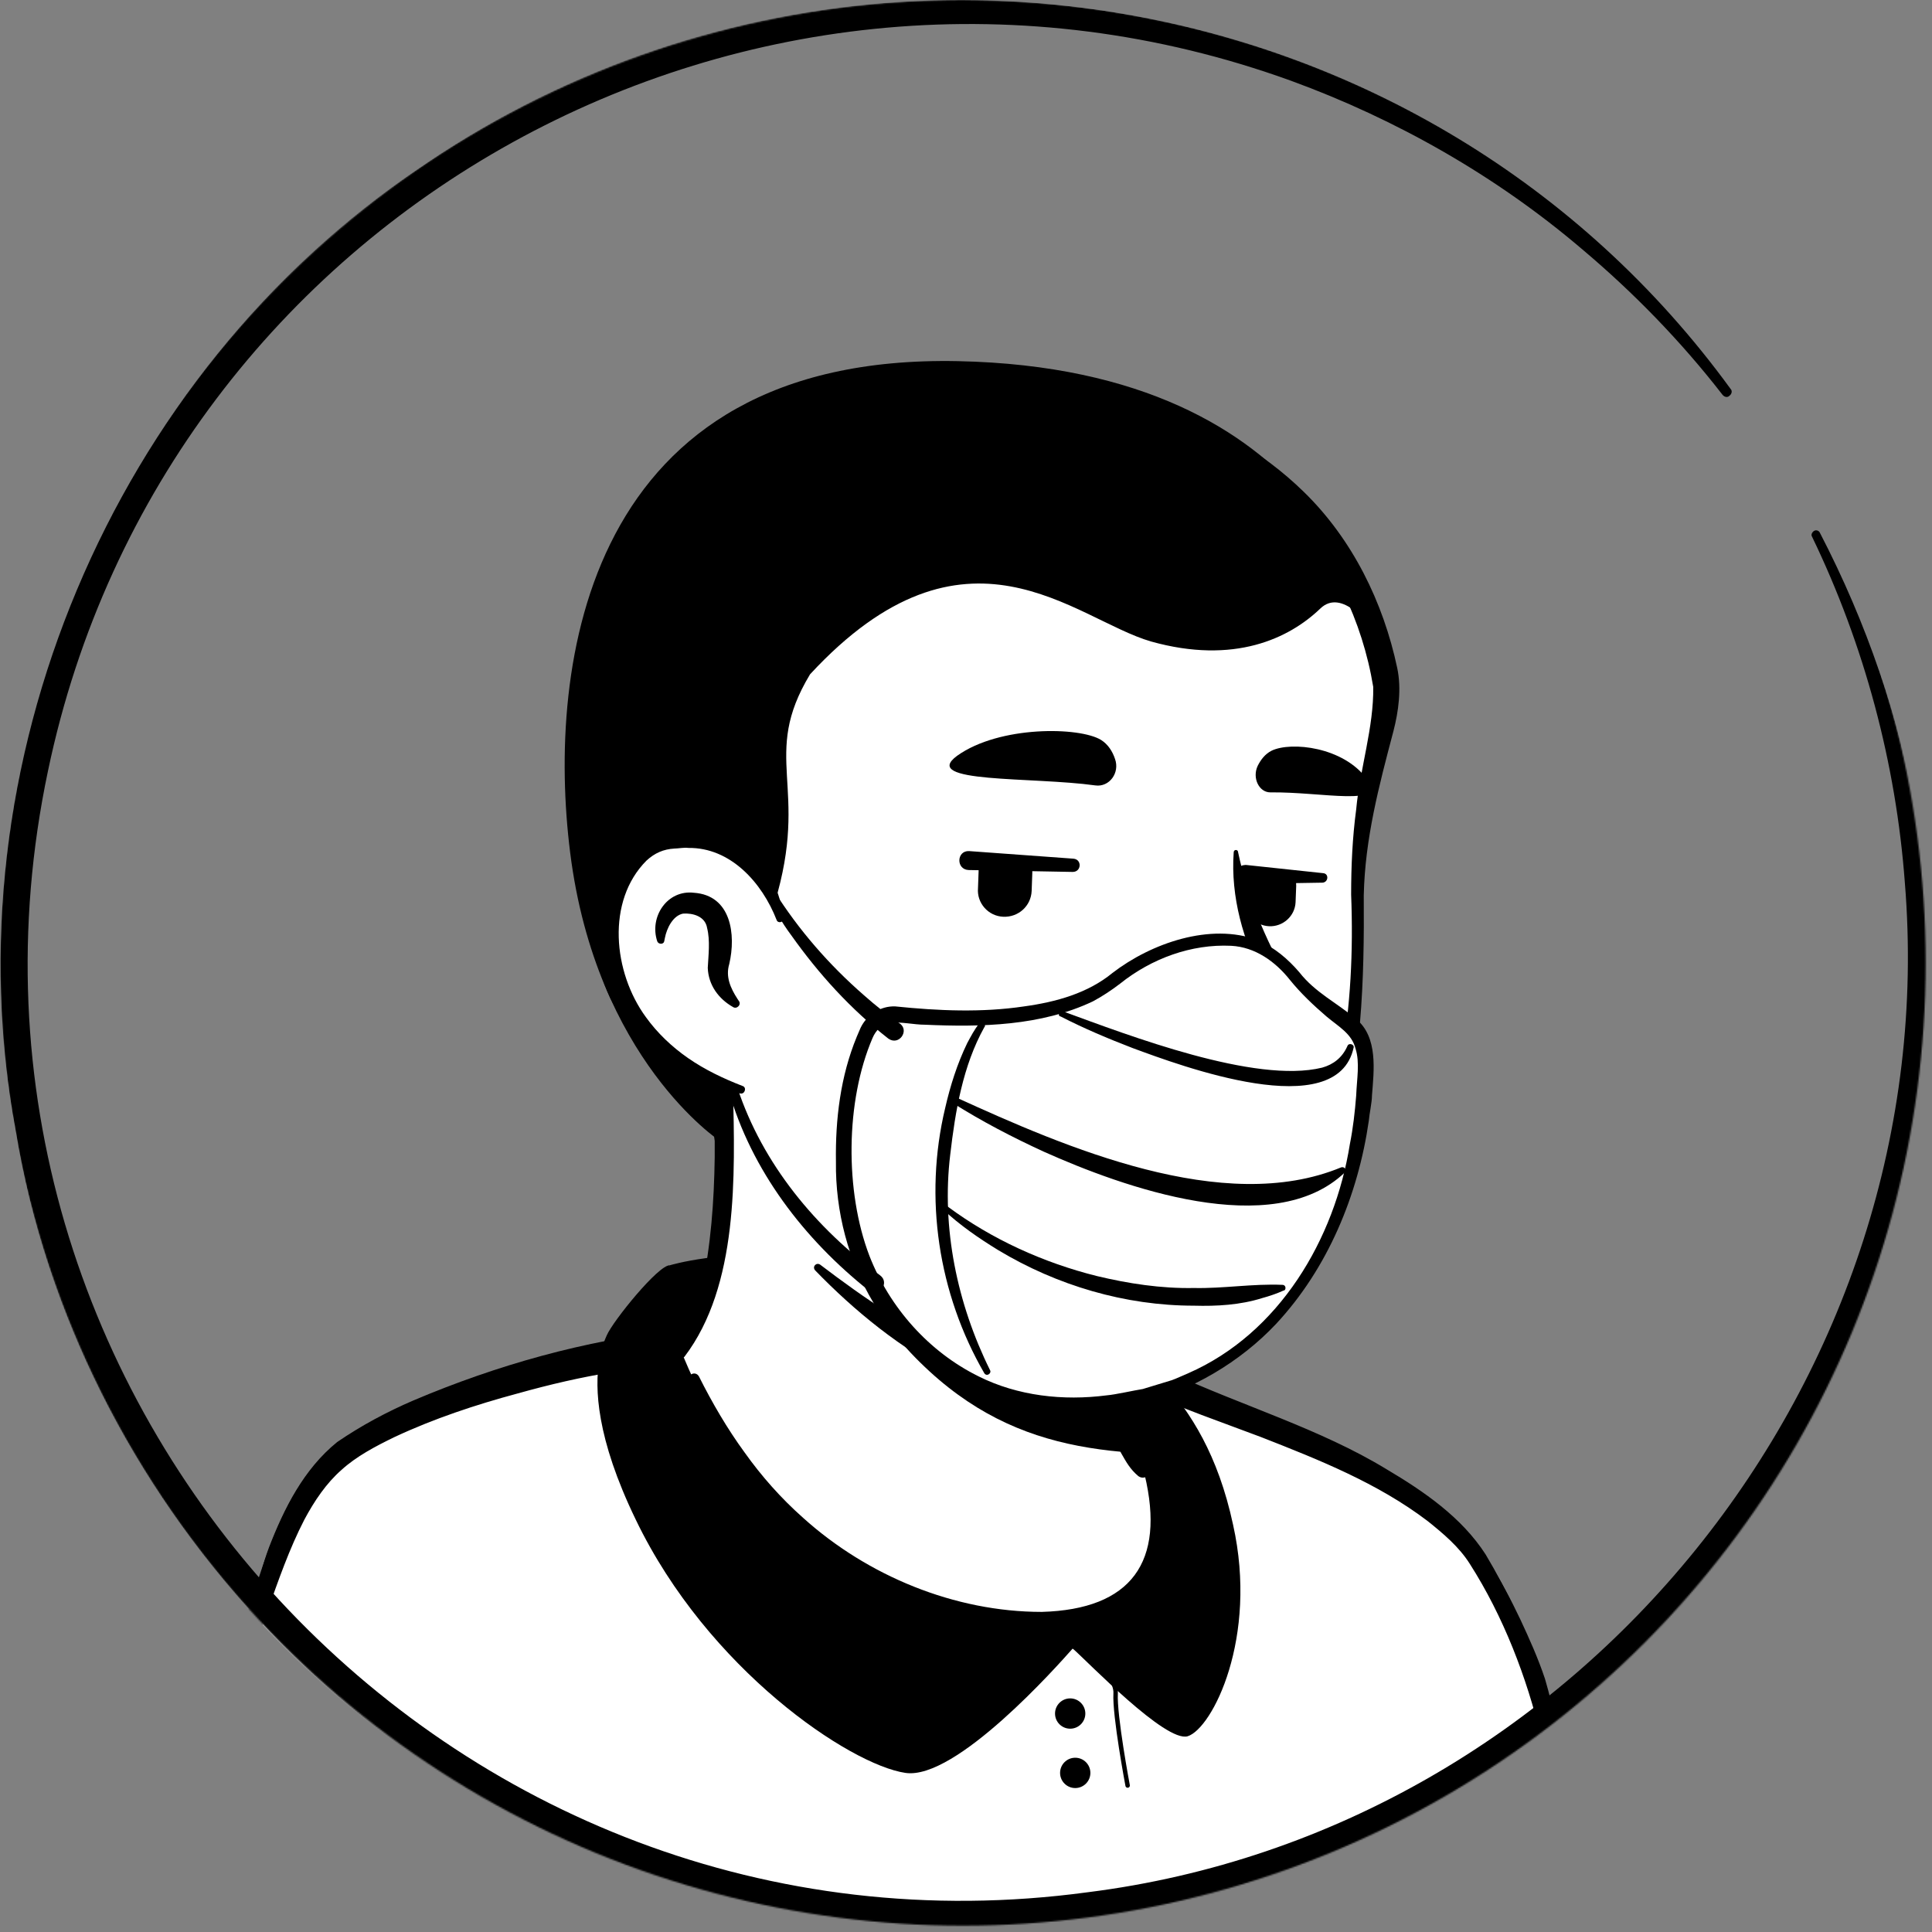 <svg width="1300" height="1300" viewBox="0 0 1300 1300" fill="none" xmlns="http://www.w3.org/2000/svg">
<rect x="0" y="0" width="1300" height="1300" fill="#808080" stroke="none"/>
<g id="Preview">
<mask id="mask0_409_3739" style="mask-type:alpha" maskUnits="userSpaceOnUse" x="0" y="0" width="1296" height="1296">
<circle id="Ellipse 1" cx="647.869" cy="647.869" r="647.869" fill="#D9D9D9"/>
</mask>
<g mask="url(#mask0_409_3739)">
<g id="Body">
<g id="Body_2">
<g id="Revised_Shoulder_1_">
<path id="Vector" d="M1003.04 1182.75C1000.07 1184.87 996.668 1186.99 993.694 1189.12C990.295 1191.24 987.321 1193.37 983.923 1195.07C980.949 1196.76 978.4 1198.46 975.426 1200.16C975.001 1200.59 974.576 1200.59 974.151 1201.01C964.38 1206.96 954.184 1212.48 943.988 1217.58C941.014 1219.28 937.615 1220.98 934.641 1222.26C934.641 1222.26 934.217 1222.68 933.792 1222.68C930.393 1224.38 926.994 1226.08 923.596 1227.78C916.798 1231.18 909.576 1234.15 902.779 1237.12C899.38 1238.82 895.556 1240.1 892.158 1241.37C888.759 1242.65 884.936 1244.35 881.537 1245.62C878.138 1246.9 874.315 1248.59 870.916 1249.87C870.916 1249.87 870.916 1249.87 870.491 1249.87C867.092 1251.14 863.269 1252.42 859.87 1253.69C852.223 1256.24 844.151 1258.79 836.504 1261.34C833.955 1262.19 830.981 1263.04 828.432 1263.89C820.36 1266.44 812.289 1268.56 804.217 1270.26C801.243 1271.11 798.269 1271.54 794.87 1272.39C787.223 1274.09 779.151 1275.78 771.504 1277.48C769.805 1277.91 768.53 1277.91 766.831 1278.33C764.282 1278.76 761.308 1279.18 758.759 1279.61C754.936 1280.03 751.537 1280.88 747.713 1281.31C746.014 1281.73 744.315 1281.73 742.615 1282.16C740.491 1282.58 737.942 1283.01 735.393 1283.01C728.596 1283.86 721.373 1284.71 714.576 1285.56C712.452 1285.98 709.903 1285.98 707.779 1286.41H707.354C704.38 1286.83 701.406 1286.83 698.432 1287.25C695.458 1287.68 692.485 1287.68 689.511 1287.68C687.811 1287.68 685.687 1288.1 683.988 1288.1C680.589 1288.1 677.615 1288.53 674.642 1288.53C670.393 1288.53 666.57 1288.95 662.321 1288.95C658.073 1288.95 654.249 1288.95 650.001 1288.95C647.027 1288.95 644.053 1288.95 641.079 1288.95C461.798 1286.41 300.785 1210.36 185.655 1089.71C185.655 1089.71 185.655 1089.28 185.23 1089.28C172.485 1077.81 183.53 1016.63 234.936 977.974C299.511 929.118 454.151 898.53 454.151 898.53C454.151 898.53 514.053 888.758 736.243 935.066C866.243 962.255 965.23 1001.76 1020.46 1108.82C1031.93 1130.92 1043.4 1164.9 1003.04 1182.75Z" fill="white"/>
<g id="Group">
<path id="Vector_2" d="M737.517 930.392C819.086 946.961 906.177 964.804 973.301 1018.76C995.818 1037.03 1010.69 1063.79 1023.01 1089.71C1028.96 1102.45 1034.9 1115.62 1039.58 1129.64C1042.12 1138.99 1045.95 1149.61 1043.82 1160.65C1043.4 1163.63 1040.85 1167.45 1038.73 1169.58C1028.96 1179.35 1018.33 1185.29 1007.71 1192.94C945.262 1236.27 873.465 1266.86 799.118 1283.01C633.432 1319.12 454.151 1291.08 308.432 1203.99C260.001 1174.67 215.393 1138.99 177.158 1096.93C172.909 1091.83 172.909 1083.33 172.909 1077.81C173.334 1065.07 176.733 1052.75 180.981 1041.27C191.177 1014.93 204.347 988.595 226.863 970.327C243.007 959.281 260.426 949.935 278.269 942.288C334.347 918.497 393.399 901.928 454.151 895.131C459.249 894.706 460.099 901.928 455.001 902.778C396.798 914.673 339.02 932.516 285.066 956.732C265.524 966.503 244.707 975 228.988 990.294C214.118 1006.44 203.497 1026.41 195.001 1046.8C189.478 1059.12 185.654 1078.66 187.354 1088.43C214.118 1120.29 245.556 1148.33 279.543 1172.55C465.622 1302.55 748.138 1311.05 946.112 1202.71C963.955 1192.94 981.373 1181.9 997.942 1170.42C1006.01 1164.9 1014.51 1160.23 1020.88 1153.86C1021.31 1153.43 1020.88 1153.86 1020.88 1154.28C1020.88 1154.71 1020.46 1155.13 1020.46 1155.13C1020.88 1150.03 1019.18 1143.24 1017.06 1136.44C1009.41 1111.8 997.092 1085.88 983.922 1063.37C963.105 1029.8 927.844 1008.56 892.158 991.569C867.517 980.098 841.602 971.177 815.262 962.68C788.922 954.183 762.158 946.961 735.393 940.588C728.596 938.889 730.72 929.118 737.517 930.392Z" fill="black"/>
</g>
</g>
</g>
</g>
<g id="Outfit">
<g id="outfit_2_1_">
<g id="Group_2">
<path id="Vector_3" d="M1144.09 1446.14H69.675C69.675 1446.14 87.093 1271.11 153.368 1131.34C177.583 1080.36 185.655 1005.59 233.662 972.875C282.943 939.313 387.877 912.548 424.413 908.299C444.805 905.75 440.132 904.051 454.577 900.228C459.25 912.973 506.407 1037.87 619.413 1083.76C716.701 1123.27 774.479 1096.93 783.4 1053.17C788.923 1025.13 771.505 979.247 762.583 964.378C757.485 960.13 754.087 953.757 752.387 947.384L748.988 933.365C756.636 931.665 763.858 929.541 771.505 927.417C775.328 928.267 779.577 927.842 782.975 929.966C818.662 949.509 926.145 977.123 982.224 1036.18C1004.32 1059.12 1038.73 1140.69 1044.25 1193.79C1059.97 1339.51 1144.09 1446.14 1144.09 1446.14Z" fill="white"/>
<path id="Vector_4" d="M1150.04 1448.69C831.409 1449.54 384.056 1453.37 70.102 1452.09C66.278 1452.09 63.304 1448.69 63.729 1444.87C67.552 1414.71 72.65 1385.39 78.598 1355.65C94.317 1274.51 118.108 1194.64 153.794 1120.29C168.239 1085.46 175.461 1048.92 192.879 1014.93C203.075 994.542 218.369 975 238.762 963.529C271.474 943.987 307.585 931.667 343.696 920.621C365.363 914.248 387.454 908.301 409.546 904.052C420.592 901.503 431.637 901.928 441.834 897.68C447.356 895.556 457.977 889.183 461.376 897.255C492.389 977.549 552.291 1053.59 635.984 1082.06C679.317 1097.78 754.513 1110.95 776.605 1057.84C783.402 1037.88 777.03 1016.21 771.082 996.242C767.683 986.046 763.435 975.425 758.337 966.928L759.611 968.203C751.964 961.83 747.716 951.634 746.441 942.288L744.317 933.791C743.467 930.392 745.592 926.993 748.99 926.144C756.637 924.869 764.284 922.32 771.932 920.196C776.18 920.196 782.977 921.046 788.5 924.02C835.232 945.686 888.337 961.405 932.945 988.595C958.01 1003.46 983.5 1020.88 999.644 1045.95C1029.38 1095.65 1048.5 1152.16 1054.02 1209.51C1065.92 1291.5 1099.06 1370.1 1146.64 1437.65L1148.34 1439.77L1149.19 1440.62L1149.61 1441.05C1149.61 1441.05 1149.61 1440.62 1150.04 1441.9C1150.46 1444.44 1150.46 1447.42 1150.04 1448.69ZM1138.57 1443.17C1137.72 1444.44 1137.72 1447.42 1138.57 1448.69C1139.42 1449.54 1138.99 1449.12 1138.99 1449.12L1138.57 1448.69L1137.72 1447.42L1136.02 1445.29C1109.25 1404.51 1087.16 1360.75 1071.02 1315.29C1058.27 1281.73 1048.92 1246.9 1043.83 1211.21C1042.13 1198.46 1040 1181.47 1037.03 1169.15C1027.26 1128.37 1011.54 1087.58 989.023 1052.32C981.801 1040.85 971.18 1031.93 960.559 1023.43C926.997 997.941 887.487 982.222 848.402 966.928L808.467 952.059C795.298 946.961 779.579 941.438 771.507 933.366H774.905C767.258 935.915 759.611 938.039 751.964 939.739L756.637 932.091L758.762 940.588C760.461 948.235 762.16 955.033 768.108 960.131C768.533 960.556 768.958 960.98 769.383 961.405C780.853 982.222 787.65 1003.89 791.049 1027.25C798.271 1067.61 772.781 1099.48 733.696 1107.12C679.742 1117.75 615.167 1094.38 570.559 1064.22C514.481 1024.71 474.121 966.078 449.481 902.778L457.128 906.601C453.304 907.876 450.755 909.15 446.932 910.85C443.108 912.974 438.435 914.248 434.186 915.098C434.611 917.647 433.337 910 435.036 920.196C426.964 921.046 420.592 921.471 412.945 923.17C391.278 926.569 369.611 931.667 348.369 937.614C319.905 945.261 291.866 954.608 265.526 966.928C252.356 973.301 239.611 980.098 229.84 989.02C219.644 997.941 211.572 1009.84 204.775 1022.58C184.807 1061.24 175.036 1107.55 154.644 1146.63C112.16 1241.37 88.37 1344.61 76.899 1447.84L70.526 1441.05C378.958 1439.77 825.036 1441.47 1138.57 1443.17Z" fill="black"/>
</g>
<path id="Vector_5" d="M799.121 1168.3C784.252 1172.55 732.422 1118.59 721.801 1109.25C712.03 1120.29 643.206 1198.04 609.219 1192.94C571.834 1187.42 476.246 1123.27 427.814 1022.58C401.049 967.353 400.2 933.791 403.174 915.523C404.448 907.026 406.997 901.503 408.272 898.529C412.52 888.758 443.108 850.947 450.755 851.372V851.797C454.579 892.581 467.749 932.091 489.84 966.503C517.03 1008.56 559.938 1059.12 619.84 1083.33C717.128 1122.84 767.683 1083.76 776.18 1040C781.703 1011.96 771.932 978.823 763.01 963.954C757.912 959.706 754.513 953.333 752.814 946.96L749.415 932.941C757.062 931.242 764.285 929.117 771.932 926.993C774.056 926.143 776.605 925.719 778.729 924.869C780.004 926.568 781.703 928.268 782.978 929.967C800.821 950.359 819.514 978.398 829.71 1025.98C846.703 1102.03 815.69 1163.2 799.121 1168.3Z" fill="black"/>
<path id="Vector_6" d="M720.526 1106.7C720.526 1106.7 751.539 1124.54 750.69 1139.41C749.84 1154.28 758.762 1201.44 758.762 1201.44" stroke="black" stroke-width="3" stroke-miterlimit="10" stroke-linecap="round" stroke-linejoin="round"/>
<path id="Vector_7" d="M720.101 1163.2C725.732 1163.2 730.297 1158.64 730.297 1153.01C730.297 1147.38 725.732 1142.81 720.101 1142.81C714.47 1142.81 709.905 1147.38 709.905 1153.01C709.905 1158.64 714.47 1163.2 720.101 1163.2Z" fill="black"/>
<path id="Vector_8" d="M723.499 1203.14C729.13 1203.14 733.695 1198.57 733.695 1192.94C733.695 1187.31 729.13 1182.74 723.499 1182.74C717.868 1182.74 713.303 1187.31 713.303 1192.94C713.303 1198.57 717.868 1203.14 723.499 1203.14Z" fill="black"/>
<path id="Vector_9" d="M279.969 1446.14L260.852 1288.53" stroke="#544D4D" stroke-width="3" stroke-miterlimit="10" stroke-linecap="round" stroke-linejoin="round"/>
<path id="Vector_10" d="M1022.16 1235C1022.16 1235 1009.41 1266.01 1013.24 1297.03C1017.06 1328.04 1028.11 1373.5 1012.39 1446.14" stroke="#544D4D" stroke-width="3" stroke-miterlimit="10" stroke-linecap="round" stroke-linejoin="round"/>
<path id="Vector_11" d="M450.754 851.372C450.754 851.372 587.976 808.889 779.153 924.444C779.153 924.444 831.832 1066.34 799.12 1088.01C766.408 1109.67 663.597 1111.8 591.8 1088.01C519.578 1064.64 426.963 947.81 450.754 851.372Z" fill="black"/>
</g>
</g>
<g id="Head">
<g id="Head_6_1_">
<g id="Neck_1_3_">
<path id="Vector_12" d="M777.448 1043.4C768.526 1087.16 710.748 1113.5 613.461 1073.99C512.35 1033.2 468.592 935.915 457.546 907.026C517.448 794.869 475.814 717.124 475.814 717.124C613.886 705.229 734.539 866.667 734.539 866.667L753.232 946.536C754.932 953.333 758.33 959.281 763.428 963.529C772.35 979.248 782.971 1015.36 777.448 1043.4Z" fill="white"/>
<g id="Group_3">
<path id="Vector_13" d="M455.423 908.301C463.495 895.98 468.593 881.536 471.992 867.516C478.364 838.203 480.489 808.464 480.913 778.725V767.68C479.639 756.634 475.815 745.163 471.567 734.967C466.044 721.373 486.011 712.876 492.384 726.471C493.234 728.17 493.234 731.144 493.234 732.843C494.508 790.621 497.057 864.967 460.521 912.974C457.972 915.523 452.874 911.699 455.423 908.301Z" fill="black"/>
</g>
<g id="Group_4">
<path id="Vector_14" d="M739.212 865.817C745.585 869.641 747.709 874.739 748.559 879.837C751.108 890.033 750.258 901.079 752.807 911.7C754.931 921.896 761.304 931.667 763.003 942.288C765.128 953.334 771.5 976.7 774.049 988.17C774.899 990.719 773.199 993.693 770.226 994.118C768.526 994.543 767.252 994.118 765.977 993.268C760.454 988.595 757.905 983.922 754.507 977.974C748.984 967.778 745.16 958.432 741.762 946.961C738.788 936.765 740.062 925.719 737.513 915.098C735.389 904.902 729.441 895.131 727.317 884.51C726.043 879.412 725.618 873.889 729.441 867.517C731.99 864.968 736.239 864.118 739.212 865.817Z" fill="black"/>
</g>
<path id="Vector_15" d="M769.802 977.974C688.658 973.725 622.384 948.235 557.809 833.104C612.188 881.111 676.338 899.379 743.887 907.876L752.809 946.961C754.508 953.758 764.704 973.725 769.802 977.974Z" fill="black"/>
<g id="Group_5">
<path id="Vector_16" d="M766.405 962.255C780.85 989.444 789.347 1023.43 780.425 1053.59C773.628 1074.84 754.085 1090.56 732.843 1096.5C683.562 1109.67 626.634 1088.86 582.876 1065.49C528.922 1035.33 488.987 984.771 463.497 929.542C461.798 925.294 467.745 921.895 470.294 926.144C479.216 943.987 489.412 961.405 500.882 977.124C512.353 993.268 525.523 1008.14 540.392 1021.31C583.726 1060.39 642.353 1084.61 700.981 1084.61C761.307 1082.91 784.249 1051.05 770.229 992.418C768.105 983.072 764.706 973.301 760.033 965.229C757.484 961.83 763.856 958.006 766.405 962.255Z" fill="black"/>
</g>
</g>
<path id="Vector_17" d="M930.816 452.026C938.463 487.712 912.973 525.948 912.973 621.111C912.973 718.399 895.129 824.183 821.633 897.68C758.332 960.98 685.685 958.431 600.293 891.732C588.397 882.386 546.763 850.948 536.142 840.327C523.822 828.007 517.025 819.085 511.077 809.739C505.979 801.242 507.254 751.961 500.031 740.49C481.339 709.477 477.515 743.039 453.299 715.85C419.737 679.314 379.378 605.817 399.345 475.817C431.633 265.098 598.593 240.458 722.221 263.824C846.698 287.614 910.424 358.137 930.816 452.026Z" fill="white"/>
<g id="Group_6">
<path id="Vector_18" d="M474.541 753.66C464.77 737.516 452.449 723.072 440.979 708.202C429.508 692.484 420.162 675.915 412.515 658.072C369.181 553.137 375.554 415.915 452.449 327.549C505.129 267.222 588.397 247.255 664.868 251.503C741.338 256.176 820.783 275.719 877.286 330.948C909.998 362.81 930.815 405.294 940.162 449.477C943.136 463.497 941.011 478.791 937.613 491.961C927.842 528.921 918.495 564.183 917.645 602.418C918.07 659.346 916.371 717.549 899.802 772.353C887.907 808.889 873.887 845.425 851.796 877.287C828.855 909.575 794.443 935.49 754.933 943.137C675.489 959.281 601.142 909.15 548.462 854.771C546.338 852.222 549.312 849.248 551.861 850.948C582.024 873.889 613.038 895.131 646.6 909.575C743.462 954.183 823.757 912.974 866.24 819.51C901.926 751.536 912.123 678.039 909.149 601.993C909.149 582.876 909.998 563.758 912.547 544.64C915.096 517.026 924.443 489.412 924.018 462.222C916.796 418.039 896.404 375.555 865.815 342.843C793.168 265.948 653.822 243.431 556.109 278.268C440.979 319.052 409.966 435.033 403.593 545.915C399.345 612.189 418.887 677.189 469.018 722.647L488.985 743.464C495.783 752.81 481.338 763.856 474.541 753.66Z" fill="black"/>
</g>
<path id="Vector_19" d="M524.672 618.562C524.672 618.562 511.502 554.837 449.476 562.484C395.946 569.281 377.254 697.582 498.757 733.268" fill="white"/>
<g id="Group_7">
<path id="Vector_20" d="M493.234 677.614C483.463 672.092 476.666 662.745 476.241 651.275C476.666 642.778 477.94 633.007 475.816 624.51C474.541 616.438 466.045 614.314 459.672 614.739C452.875 616.013 448.626 624.51 447.352 631.307C447.352 631.732 446.927 633.007 446.927 633.431C446.502 635.556 443.103 635.556 442.254 633.431C436.731 616.863 449.051 598.595 466.894 600.719C491.96 602.418 495.358 628.758 490.685 648.726C488.136 657.222 491.535 664.869 496.208 672.092L497.058 673.366C499.182 675.915 495.783 679.314 493.234 677.614Z" fill="black"/>
</g>
<g id="Group_8">
<path id="Vector_21" d="M833.103 573.529C839.476 603.693 851.371 631.732 866.241 658.072C879.411 690.359 845.424 720.947 815.26 719.673C811.862 719.673 811.437 715 814.411 714.15C833.528 708.202 850.947 695.457 853.92 675.915C855.195 669.967 853.496 664.869 850.522 659.771C836.502 633.431 828.005 603.268 830.13 573.529C830.13 571.405 833.103 571.405 833.103 573.529Z" fill="black"/>
</g>
<g id="Group_9">
<path id="Vector_22" d="M522.549 618.987C512.777 593.921 491.536 570.13 463.072 570.555C460.523 570.13 456.274 570.98 453.725 570.98C446.503 571.405 440.555 573.954 435.032 579.052C407.843 606.241 412.516 654.248 434.608 684.411C442.255 695.032 452.026 704.379 463.072 712.026C474.117 719.673 486.438 725.621 499.608 730.719C502.581 731.568 501.307 736.241 498.333 735.817C469.869 729.869 442.679 715.849 423.987 692.483C395.098 657.647 389.15 599.444 423.562 565.457C431.209 558.66 441.83 553.562 452.451 553.562C455.849 553.562 460.947 552.712 464.346 553.562C482.189 554.411 499.183 563.333 510.228 577.353C520 589.248 525.523 603.692 527.222 618.137C527.222 620.686 523.398 621.536 522.549 618.987Z" fill="black"/>
</g>
</g>
</g>
<g id="Mouth">
<g id="Open_Mouth_1_">
<path id="Vector_23" d="M791.044 760.457C791.469 767.255 786.371 779.15 777.024 787.647C729.018 758.333 707.351 773.627 707.351 773.627C690.358 747.712 694.181 712.451 735.39 739.215C763.854 757.908 781.697 760.882 791.044 760.457Z" fill="black"/>
<path id="Vector_24" d="M776.599 788.072C766.403 796.993 751.109 802.516 730.292 794.019C720.521 790.196 712.873 782.549 706.926 774.052C707.351 774.052 728.592 758.758 776.599 788.072Z" fill="white"/>
<path id="Vector_25" d="M799.116 759.183C799.116 759.183 781.273 768.954 735.39 739.64C680.586 704.379 691.632 778.3 730.292 794.019C770.652 810.588 791.469 774.477 791.044 760.882" stroke="black" stroke-width="3" stroke-miterlimit="10" stroke-linecap="round" stroke-linejoin="round"/>
<path id="Vector_26" d="M707.354 774.052C707.354 774.052 729.02 758.758 777.027 788.072" stroke="black" stroke-width="3" stroke-miterlimit="10" stroke-linecap="round" stroke-linejoin="round"/>
</g>
</g>
<g id="Eyes">
<g id="Cynic_1_">
<path id="Vector_27" d="M694.607 586.7C694.607 587.125 694.607 587.549 694.607 587.549L694.182 599.445C693.758 609.641 685.261 617.288 675.065 616.863C664.869 616.438 657.222 607.517 658.071 597.746L658.496 585.85C658.496 583.726 659.346 581.177 660.196 579.478L694.182 581.177C694.182 582.876 694.607 584.576 694.607 586.7Z" fill="black"/>
<path id="Vector_28" d="M872.187 596.046L871.763 607.092C871.338 616.438 863.266 623.66 853.919 623.236C844.573 622.811 837.351 614.739 837.776 605.392L838.2 594.347C838.2 592.222 838.625 590.098 839.475 588.399L871.338 589.673C871.763 591.798 872.187 593.922 872.187 596.046Z" fill="black"/>
<path id="Vector_29" d="M737.09 528.497C746.436 529.771 753.658 520 750.26 510.654C748.56 505.556 745.586 500.883 740.913 497.909C726.469 488.987 672.514 488.137 644.05 508.53C618.56 527.222 694.606 522.549 737.09 528.497Z" fill="black"/>
<path id="Vector_30" d="M854.769 533.17C847.122 533.17 842.449 523.399 846.273 515.327C848.397 511.079 851.371 507.255 855.619 505.131C868.789 498.758 904.05 502.582 919.769 524.249C933.789 543.366 890.031 532.745 854.769 533.17Z" fill="black"/>
<g id="Group_10">
<path id="Vector_31" d="M721.793 586.699L651.695 585.425C643.199 585 643.623 572.255 652.12 572.68L722.218 577.778C728.166 578.203 727.741 586.699 721.793 586.699Z" fill="black"/>
</g>
<g id="Group_11">
<path id="Vector_32" d="M890.032 593.921L838.202 594.771C829.706 594.771 829.281 582.451 837.777 582.026C838.202 582.026 838.202 582.026 838.627 582.026L890.457 587.549C894.281 587.974 893.856 593.496 890.032 593.921Z" fill="black"/>
</g>
</g>
</g>
<g id="Hair">
<path id="style_23_1_" d="M644.477 243.006C393.399 237.908 367.909 448.202 383.628 573.529C401.046 712.875 484.314 767.679 484.314 767.679L489.837 730.719C489.837 730.719 469.869 723.921 450.752 709.902C384.477 659.771 404.87 568.431 449.902 562.908C494.935 556.96 514.477 589.673 521.275 607.516C545.066 528.921 511.504 509.379 545.066 453.725C650 340.294 723.072 416.764 774.477 431.633C830.556 447.352 867.517 429.509 888.334 409.542C903.203 395.098 922.321 422.287 922.321 422.287C922.321 422.287 894.706 248.104 644.477 243.006Z" fill="black"/>
</g>
<g id="Accesories">
<g id="Mask_1_">
<g id="Group_12">
<path id="Vector_33" d="M871.344 656.797C859.873 642.778 845.004 633.006 827.161 632.581C808.468 632.157 779.154 636.405 749.841 659.771C711.605 690.359 635.135 685.686 604.971 682.712C596.475 681.863 588.403 686.111 584.579 693.758C576.082 710.751 564.612 746.013 570.135 802.941C577.357 880.686 640.658 951.209 729.873 945.261C847.128 938.039 915.527 843.725 919.775 717.549C918.926 682.712 898.109 689.934 871.344 656.797Z" fill="white"/>
<path id="Vector_34" d="M867.944 659.346C858.173 647.026 844.578 637.255 828.435 636.405C801.67 635.13 774.905 644.902 753.663 661.895C748.141 666.143 741.768 670.392 735.395 673.79C700.559 690.359 660.199 691.209 622.389 689.509C614.742 689.509 606.67 687.385 598.598 688.235C593.5 689.085 589.252 693.333 587.127 698.431C568.859 740.915 568.435 801.666 585.003 845C598.598 879.836 624.938 909.575 658.5 926.143C684.84 939.313 715.428 942.712 744.742 938.888C750.265 938.464 763.435 935.49 768.958 934.64C771.931 933.79 785.526 929.542 788.5 928.692C791.049 927.843 797.422 924.869 799.546 924.019C860.722 897.254 898.108 833.954 908.304 769.804C910.428 759.183 911.703 748.137 912.552 737.091C912.977 726.045 915.101 715 912.127 705.653C909.578 695.457 900.657 690.784 892.585 683.987C883.663 676.339 875.167 668.268 867.944 659.346ZM874.317 654.248C884.938 667.843 899.382 674.64 912.552 685.686C927.422 698.006 924.448 720.522 923.173 737.091C923.173 741.764 921.474 748.987 921.049 754.085C913.827 804.215 893.435 853.496 858.598 890.882C810.167 942.287 729.448 966.503 661.899 940.588C597.748 915.098 561.637 848.823 562.487 781.699C562.062 753.235 565.461 724.346 576.507 697.581C577.356 695.457 578.206 693.758 579.056 691.634C583.304 682.712 592.65 676.764 602.422 677.189C631.31 680.163 660.624 681.437 689.088 677.189C710.755 674.215 731.997 668.268 748.565 654.673C774.48 634.706 814.415 620.686 846.278 632.581C857.748 637.679 866.67 645.326 874.317 654.248Z" fill="black"/>
</g>
<g id="Group_13">
<path id="Vector_35" d="M715.425 680.589C759.608 696.732 844.575 729.445 889.608 718.399C897.255 716.275 903.203 711.602 906.602 703.955C907.451 701.406 911.275 702.68 910.85 704.804C899.804 756.634 794.445 717.125 762.157 705.229C745.589 698.857 729.445 692.059 713.726 683.987C711.177 683.562 712.876 679.739 715.425 680.589Z" fill="black"/>
</g>
<g id="Group_14">
<path id="Vector_36" d="M643.205 738.366C716.701 771.928 823.335 818.235 902.355 785.523C904.479 784.673 906.603 787.222 904.904 788.921C856.473 835.229 755.361 798.693 702.257 774.902C681.015 765.131 660.623 754.51 641.08 742.189C638.956 740.915 640.655 737.091 643.205 738.366Z" fill="black"/>
</g>
<g id="Group_15">
<path id="Vector_37" d="M637.681 811.863C667.42 833.954 702.257 849.673 737.943 858.595C759.185 863.693 781.276 867.091 803.368 866.667C823.335 867.091 842.878 863.693 862.845 864.542C864.119 864.542 864.969 865.392 864.969 866.667C864.969 867.516 864.544 868.366 863.695 868.366C859.021 870.49 853.923 872.19 849.25 873.464C834.381 878.137 818.662 878.987 803.368 878.562C757.061 878.562 711.178 864.967 671.668 841.176C658.498 833.105 646.178 824.608 634.708 813.987C633.008 813.137 635.557 810.163 637.681 811.863Z" fill="black"/>
</g>
<g id="Group_16">
<path id="Vector_38" d="M662.321 691.209C647.877 717.124 642.779 747.713 639.38 777.026C633.433 826.307 644.054 877.288 666.145 921.896C667.42 924.02 664.021 926.569 662.321 924.02C631.308 870.491 621.537 805.915 635.982 745.589C639.38 730.719 644.054 715.85 650.851 701.83C653.4 697.157 655.524 692.909 658.923 688.66C659.773 687.811 661.047 687.386 661.897 688.236C662.746 689.085 663.171 690.36 662.321 691.209Z" fill="black"/>
</g>
<g id="Group_17">
<path id="Vector_39" d="M597.746 698.856C572.256 678.889 551.014 655.523 532.322 629.183C525.949 620.686 520.851 611.34 515.328 602.418C514.478 601.144 514.903 599.02 516.603 598.17C517.877 597.32 520.001 597.745 520.851 599.444C537.42 625.784 557.812 649.15 581.178 669.543C588.825 676.34 597.322 683.137 605.394 688.66C612.191 693.333 604.969 703.954 597.746 698.856Z" fill="black"/>
</g>
<g id="Group_18">
<path id="Vector_40" d="M496.211 731.993C513.204 783.399 548.89 826.307 592.224 858.17C599.021 863.268 591.374 873.464 584.577 868.366C541.243 833.954 505.557 787.647 490.263 733.693C488.988 729.869 494.936 727.745 496.211 731.993Z" fill="black"/>
</g>
</g>
</g>
<g id="Bg">
<g id="Bg_2">
<path id="Vector_41" d="M1224.38 358.137C1482.25 854.771 1028.95 1415.13 488.562 1278.33C245.98 1218.01 50.98 1007.71 10.621 760.882C-35.261 515.327 75.621 251.503 282.941 112.582C567.157 -82.843 960.98 -17.843 1164.48 261.699C1165.75 262.974 1165.33 265.098 1163.63 266.372C1162.35 267.647 1160.23 267.222 1158.95 265.523C1130.91 229.412 1099.05 196.699 1064.22 167.385C1006.86 118.529 939.738 80.294 868.791 54.379C507.68 -76.471 111.307 141.046 32.288 518.725C-56.928 941.863 302.908 1331.44 731.993 1273.24C1062.94 1231.6 1308.92 926.144 1281.73 593.921C1275.78 513.627 1254.54 434.183 1219.28 361.111C1218.43 359.836 1219.28 358.137 1220.56 357.287C1221.83 356.438 1223.53 356.863 1224.38 358.137Z" fill="black"/>
</g>
</g>
</g>
</g>
</svg>
